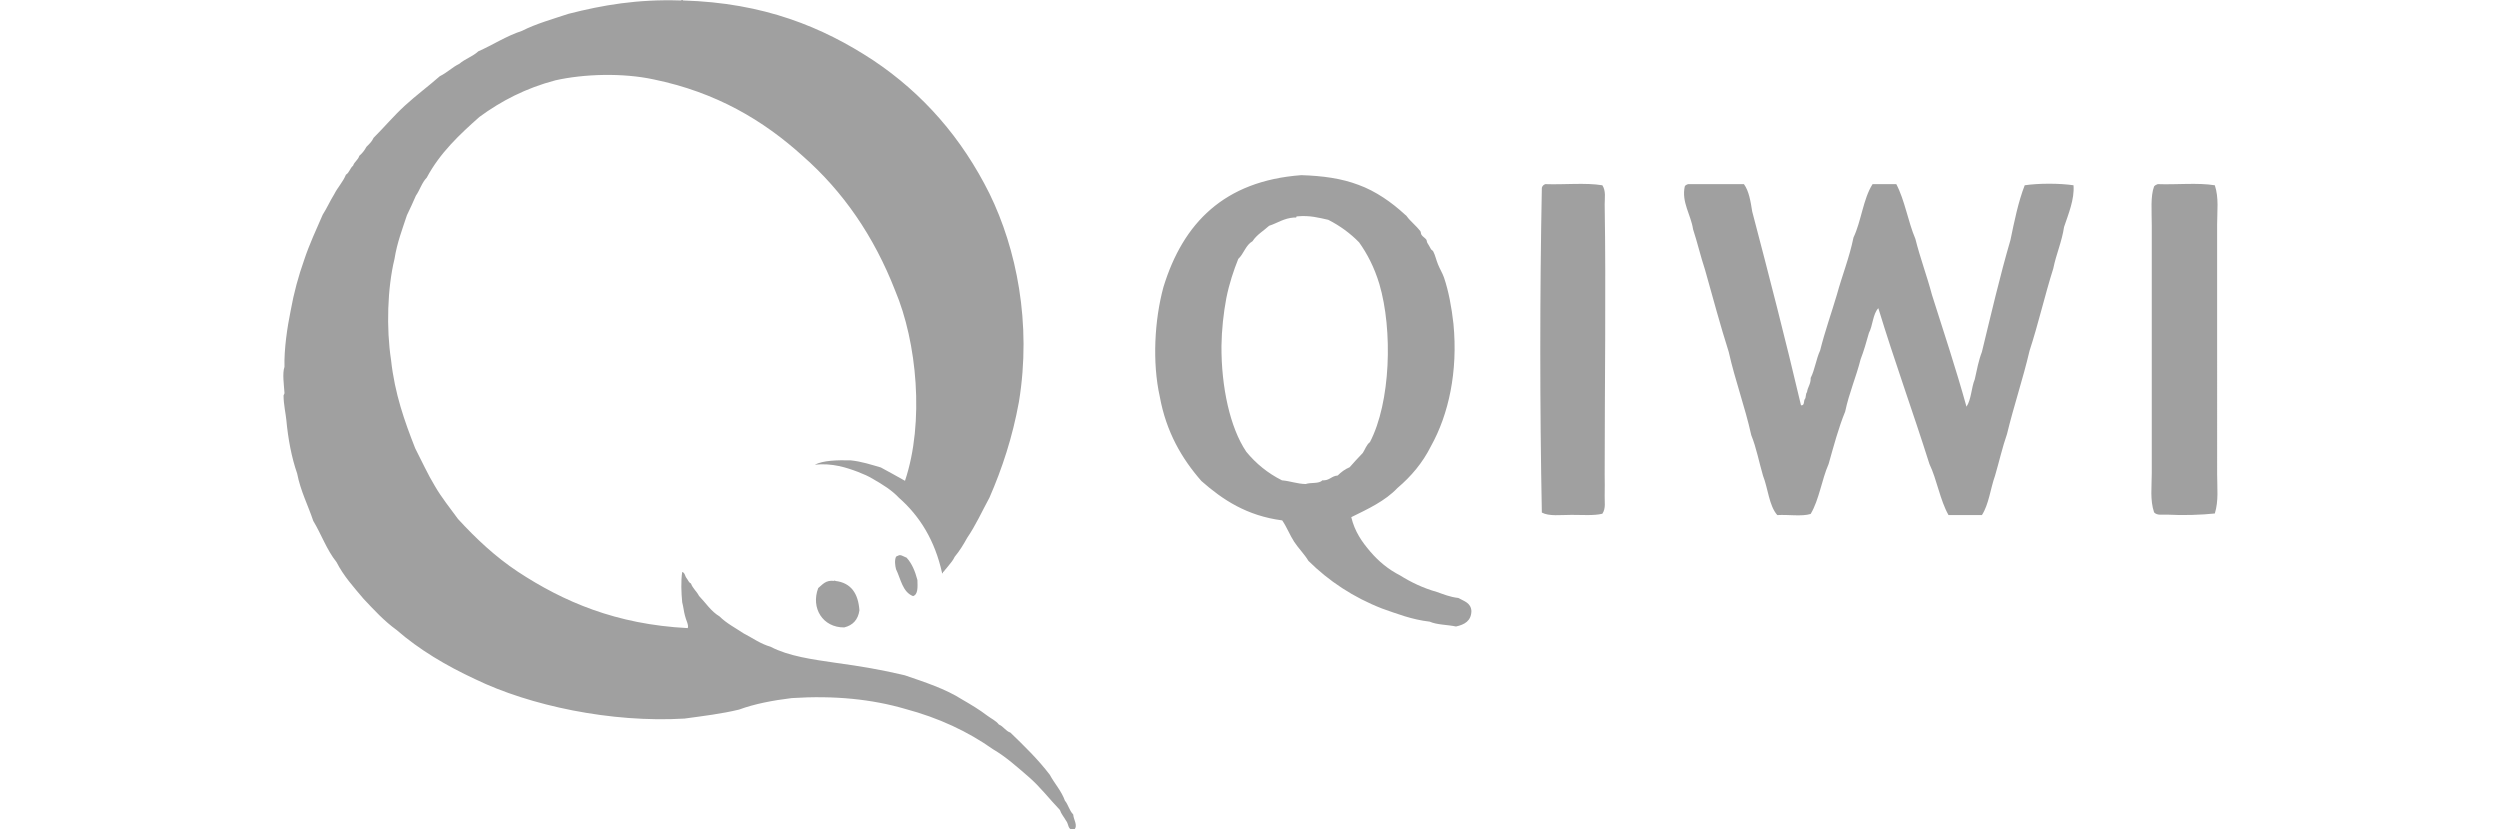 <?xml version="1.0" encoding="utf-8"?>
<!-- Generator: Adobe Illustrator 23.0.1, SVG Export Plug-In . SVG Version: 6.00 Build 0)  -->
<svg version="1.1"
	 id="Layer_1" image-rendering="optimizeQuality" shape-rendering="geometricPrecision" text-rendering="geometricPrecision"
	 xmlns="http://www.w3.org/2000/svg" xmlns:xlink="http://www.w3.org/1999/xlink" x="0px" y="0px" viewBox="0 0 1086.2 360.4"
	 style="enable-background:new 0 0 1086.2 360.4;" xml:space="preserve">
<style type="text/css">
	.st0{fill:#A0A0A0;}
</style>
<path class="st0" d="M462.7,347.9c-1.6-4.4-4.5-7.4-6.6-11.3c-5.1-6.7-11.1-12.5-17.1-18.3c-2.1-0.7-3-2.7-5-3.5
	c-1.3-1.7-3.4-2.6-5.1-3.9c-3.4-2.6-7.1-4.8-10.9-7c-7.2-4.6-16.1-7.5-24.9-10.5c-9.5-2.3-19.5-4-29.9-5.4
	c-10.3-1.5-20.6-2.9-28.4-7c-4.5-1.3-7.8-3.8-11.7-5.8c-3.6-2.4-7.5-4.4-10.5-7.4c-3.7-2.2-6-5.9-8.9-8.9c-1-2-2.7-3.2-3.5-5.4
	c-1-0.4-1.3-1.6-1.9-2.3c-0.7-0.8-0.7-2.4-1.9-2.7c-0.6,4.1-0.4,9,0,13.2c0.5,1.8,0.7,4,1.2,5.8c0.3,1.6,1.8,4.2,1.2,5.4
	c-31.2-1.6-54-11.5-73.8-24.5c-9.8-6.5-18.2-14.4-26-22.9c-3.4-4.7-7.1-9.2-10.1-14.4c-3.1-5.1-5.7-10.9-8.5-16.3
	c-4.6-11.7-8.9-23.7-10.5-38.4c-2.1-13.7-1.6-31.2,1.5-43.9c1.1-7,3.4-12.9,5.4-19c1.3-2.8,2.7-5.6,3.9-8.5c1.7-2.4,2.6-5.7,4.7-7.8
	c5.7-10.7,14.2-18.7,22.9-26.4c9.4-6.9,20.1-12.5,33-15.9c12.4-2.8,29.3-3.3,42.7-0.4c27.2,5.6,47.7,17.8,64.9,33.4
	c17.4,15.3,30.8,34.7,40,58.3c9.5,22.4,12.8,57.3,4.3,82.7c-3.5-2-7-3.9-10.5-5.8c-4.2-1.2-8.3-2.6-13.2-3.1
	c-5.9-0.1-11.7,0-15.5,1.9c7.7-0.8,13.9,1.3,18.7,3.1c2.8,1.1,4.4,1.8,6.6,3.1c4.3,2.5,8.1,4.8,11.3,8.2c9.1,8,15.6,18.6,18.7,32.6
	c0,0.4,0.5,0.3,0.4-0.4c0.4-0.1,0.6-0.4,0.8-0.8c0.5-0.6,1.1-1.2,1.6-1.9c1-1.2,2-2.4,2.7-3.9c2.1-2.5,3.8-5.3,5.4-8.2
	c3.7-5.4,6.5-11.6,9.7-17.5c5.5-12.6,10-26.2,12.8-41.6c5.6-34.2-1.1-66.6-12.8-90.5c-12-24.1-28.8-43.4-50.5-57.9
	c-21.9-14.4-47.5-25-82.7-26c-0.2-0.7-0.5,0.1-1.2,0c-18.6-0.6-33.6,2-48.5,5.8c-6.9,2.3-14.1,4.3-20.2,7.4c-7,2.3-12.6,6.1-19,8.9
	c-2.3,2.2-5.8,3.3-8.2,5.4c-3.1,1.5-5.4,3.9-8.5,5.4c-5,4.4-10.3,8.3-15.2,12.8c-4.8,4.4-9,9.4-13.6,14c-0.7,1.6-1.9,2.7-3.1,3.9
	c-0.8,1.5-1.8,2.8-3.1,3.9c-0.5,1.8-2.1,2.5-2.7,4.3c-1.3,1-1.6,3-3.1,3.9c-1.3,3.2-3.6,5.5-5.1,8.5c-1.8,2.9-3.2,6.1-5,8.9
	c-2.8,6.5-5.8,12.8-8.1,19.8c-2.4,6.8-4.4,14-5.8,21.8c-1.5,7.3-2.9,16.8-2.7,24.5c-1,2.8-0.2,8,0,11.3c0,0.6-0.4,0.8-0.4,1.2
	c0,3.7,1,8.2,1.2,10.5c0.8,8.5,2.3,16.4,4.7,23.3c1.5,7.7,4.7,13.7,7,20.6c3.5,5.8,5.9,12.7,10.1,17.9c3.1,6.1,7.5,10.9,11.7,15.9
	c4.5,4.8,9,9.7,14.4,13.6c9.9,8.6,21.5,15.5,34.2,21.4c23.7,11.5,59.1,19,90.9,17.1c8.1-1.1,16.3-2.1,23.7-3.9
	c6.8-2.5,14.7-4,22.9-5c18.7-1.2,34.9,0.5,49.3,4.7c14.6,3.9,27.2,9.8,38.1,17.5c5.8,3.4,10.6,7.8,15.5,12c5,4.3,9,9.6,13.6,14.4
	c0.6,1.8,1.8,3.1,2.7,4.7c1.2,1.3,0.6,4.3,3.5,3.9c1.8-1.8-0.3-4.4-0.4-6.6C464.5,352,464.1,349.5,462.7,347.9L462.7,347.9z"/>
<path class="st0" d="M390.1,241.5c-0.4,0-0.5,0.3-0.8,0.4c-0.7,1.5-0.4,3.9,0,5.4c2.1,4.3,2.8,9.9,7.4,11.7c2.2-0.7,2-3.9,1.9-7
	c-1-3.8-2.4-7.2-4.7-9.7C392.3,241.7,391.2,240.7,390.1,241.5z M362.9,252.4c0-0.2-0.3-0.4-0.4,0c-3.8-0.5-5.1,1.6-7,3.1
	c-3.3,8.7,2,17.2,11.3,17.1c3.7-0.9,6-3.3,6.6-7.4C372.9,257.9,369.8,253.2,362.9,252.4L362.9,252.4z"/>
<path class="st0" d="M587.1,224.7c1.5,6.3,4.7,10.8,8.3,15s7.8,7.7,12.9,10.3c4.8,3,10,5.5,16,7.2c2.9,1,5.7,2.2,9.3,2.6
	c2.5,1.4,5.5,2.1,5.7,5.7c-0.1,4.3-3,5.9-6.7,6.7c-3.7-0.8-8.3-0.7-11.4-2.1c-7.8-0.9-14.1-3.4-20.7-5.7c-12.6-4.9-23.2-12-32-20.7
	c-1.8-3-4.3-5.4-6.2-8.3s-3.2-6.4-5.2-9.3c-15.4-2-25.9-9-35.1-17.1c-8.5-9.7-15.3-21.3-18.1-36.7c-3.3-14.8-2.3-33.3,1.6-47.6
	c8.5-27.7,26.3-46.1,59.9-48.6c9.3,0.3,17.4,1.4,24.8,4.2c7.5,2.7,14.6,7.7,20.2,12.9c0.5,0.4,0.7,0.5,1,1c1.2,1.7,4.1,4.1,5.7,6.2
	c0.3,0.4,0.2,1.1,0.5,1.6c0.6,0.9,1.5,1.3,2.1,2.1c0.3,0.5,0.2,1.1,0.5,1.5c0.4,0.6,0.9,1.5,1.5,2.6c0.2,0.4,0.9,0.7,1,1
	c0.9,1.7,1.3,3.8,2.1,5.7c0.8,2,1.9,3.7,2.6,5.7c2,5.9,3.3,12.9,4.1,20.1c2,20.8-2.1,39.4-9.8,53.2c-3.6,7.2-8.6,13.1-14.5,18.1
	C601.8,217.7,594.4,221.1,587.1,224.7L587.1,224.7z M562.3,94.5c-4.5,0.3-7.2,2.4-10.9,3.6c-2.4,2.2-5.4,3.9-7.2,6.7
	c-3,1.7-3.8,5.5-6.2,7.7c-2,5-3.9,10.6-5.2,17.1c-1.2,6.4-2,13.6-2.1,20.7c-0.1,17.8,3.7,35.5,10.8,46c4.2,5.1,9.3,9.3,15.5,12.4
	c3.6,0.3,6.4,1.5,10.3,1.6c2.2-0.8,5.8,0,7.2-1.6c3.2,0.2,3.9-1.9,6.7-2.1c1.5-1.5,3.1-2.7,5.2-3.6c1.9-2.1,3.7-4.2,5.7-6.2
	c1-1.5,1.6-3.6,3.1-4.7c9-17.2,10-48.7,4.1-68.7c-2.2-7.3-5.3-13.2-8.8-18.1c-3.8-3.9-8.3-7.2-13.4-9.8c-4.1-0.9-8-2-13.4-1.5
	c-0.3,0-0.6,0.1-0.5,0.5C563,94.5,562.7,94.5,562.3,94.5L562.3,94.5z M671.4,80c8.1,0.3,17.6-0.7,24.8,0.5c1.6,2.5,1,5.5,1,8.3
	c0.6,37.9,0,78.6,0,117.3c0,3.1,0.1,6.3,0,9.3c-0.1,2.6,0.6,5.4-1,7.8c-3.6,0.9-8.8,0.5-13.4,0.5c-4.9,0-9.7,0.7-12.9-1
	c-0.9-45.8-0.9-95.2,0-141.1C670.1,80.8,670.6,80.3,671.4,80L671.4,80z M733.4,80h24.3c2.2,3,2.9,7.5,3.6,11.9
	c7.3,27.8,14.5,55.7,21.2,84.2c1.6,0.2,1.1-1.7,1.6-2.6c0.7-0.7,0.3-2.4,1-3.1c0.3-2.3,1.7-3.5,1.6-6.2c1.8-3.5,2.4-8.3,4.1-11.9
	c2.1-8.4,4.9-16.2,7.3-24.3c2.3-8.4,5.4-16,7.2-24.8c3.4-7.1,4.2-16.8,8.3-23.2h10.3c3.7,7,5.1,16.3,8.3,23.8c2.1,8.4,5,16,7.2,24.3
	c5.1,16.1,10.4,32,15,48.6c2.1-3.1,2.1-8.3,3.6-11.9c0.9-4.1,1.7-8.3,3.1-11.9c4-16.4,7.8-32.9,12.4-48.6c1.7-8.2,3.4-16.6,6.2-23.8
	c6-0.9,15.2-0.9,21.2,0c0.5,6.1-2.3,12.7-4.1,18.1c-1,6.6-3.4,11.7-4.7,18.1c-3.7,11.7-6.5,24.1-10.3,35.7
	c-2.9,12.4-6.8,23.8-9.8,36.2c-2,5.7-3.4,12-5.2,18.1c-2,5.6-2.7,12.5-5.7,17.1h-14.5c-3.7-6.5-5-15.3-8.3-22.2
	c-7.2-22.8-15.2-44.7-22.2-67.7c-2.4,2.5-2.4,7.6-4.1,10.8c-1.1,3.9-2.2,7.8-3.6,11.4c-2,7.9-5,14.6-6.7,22.7
	c-2.9,7.1-5,15-7.2,22.8c-3,6.8-4.1,15.5-7.8,21.7c-3.8,1.2-9.8,0.2-14.5,0.5c-3.6-4.1-4-11.5-6.2-17.1c-1.7-5.8-2.9-12.2-5.1-17.6
	c-2.8-12.6-7-23.7-9.8-36.2c-3.7-11.6-6.9-23.7-10.3-35.7c-1.9-5.7-3.3-11.8-5.2-17.6c-0.9-6.2-5.1-11.8-3.6-18.6
	C732.2,80.5,732.8,80.2,733.4,80L733.4,80z M937.5,80c8.1,0.3,17.5-0.7,24.8,0.5c1.8,5.4,1,11.2,1,17V206c0,5.9,0.7,11.6-1,17.1
	c-5.6,0.6-13.8,0.9-20.7,0.5c-2-0.1-4.4,0.5-5.7-1c-1.8-5.4-1-11.1-1-17.1V98.1c0-6.5-0.6-12.8,1-17.1
	C936.3,80.5,936.9,80.2,937.5,80L937.5,80z"/>
</svg>
